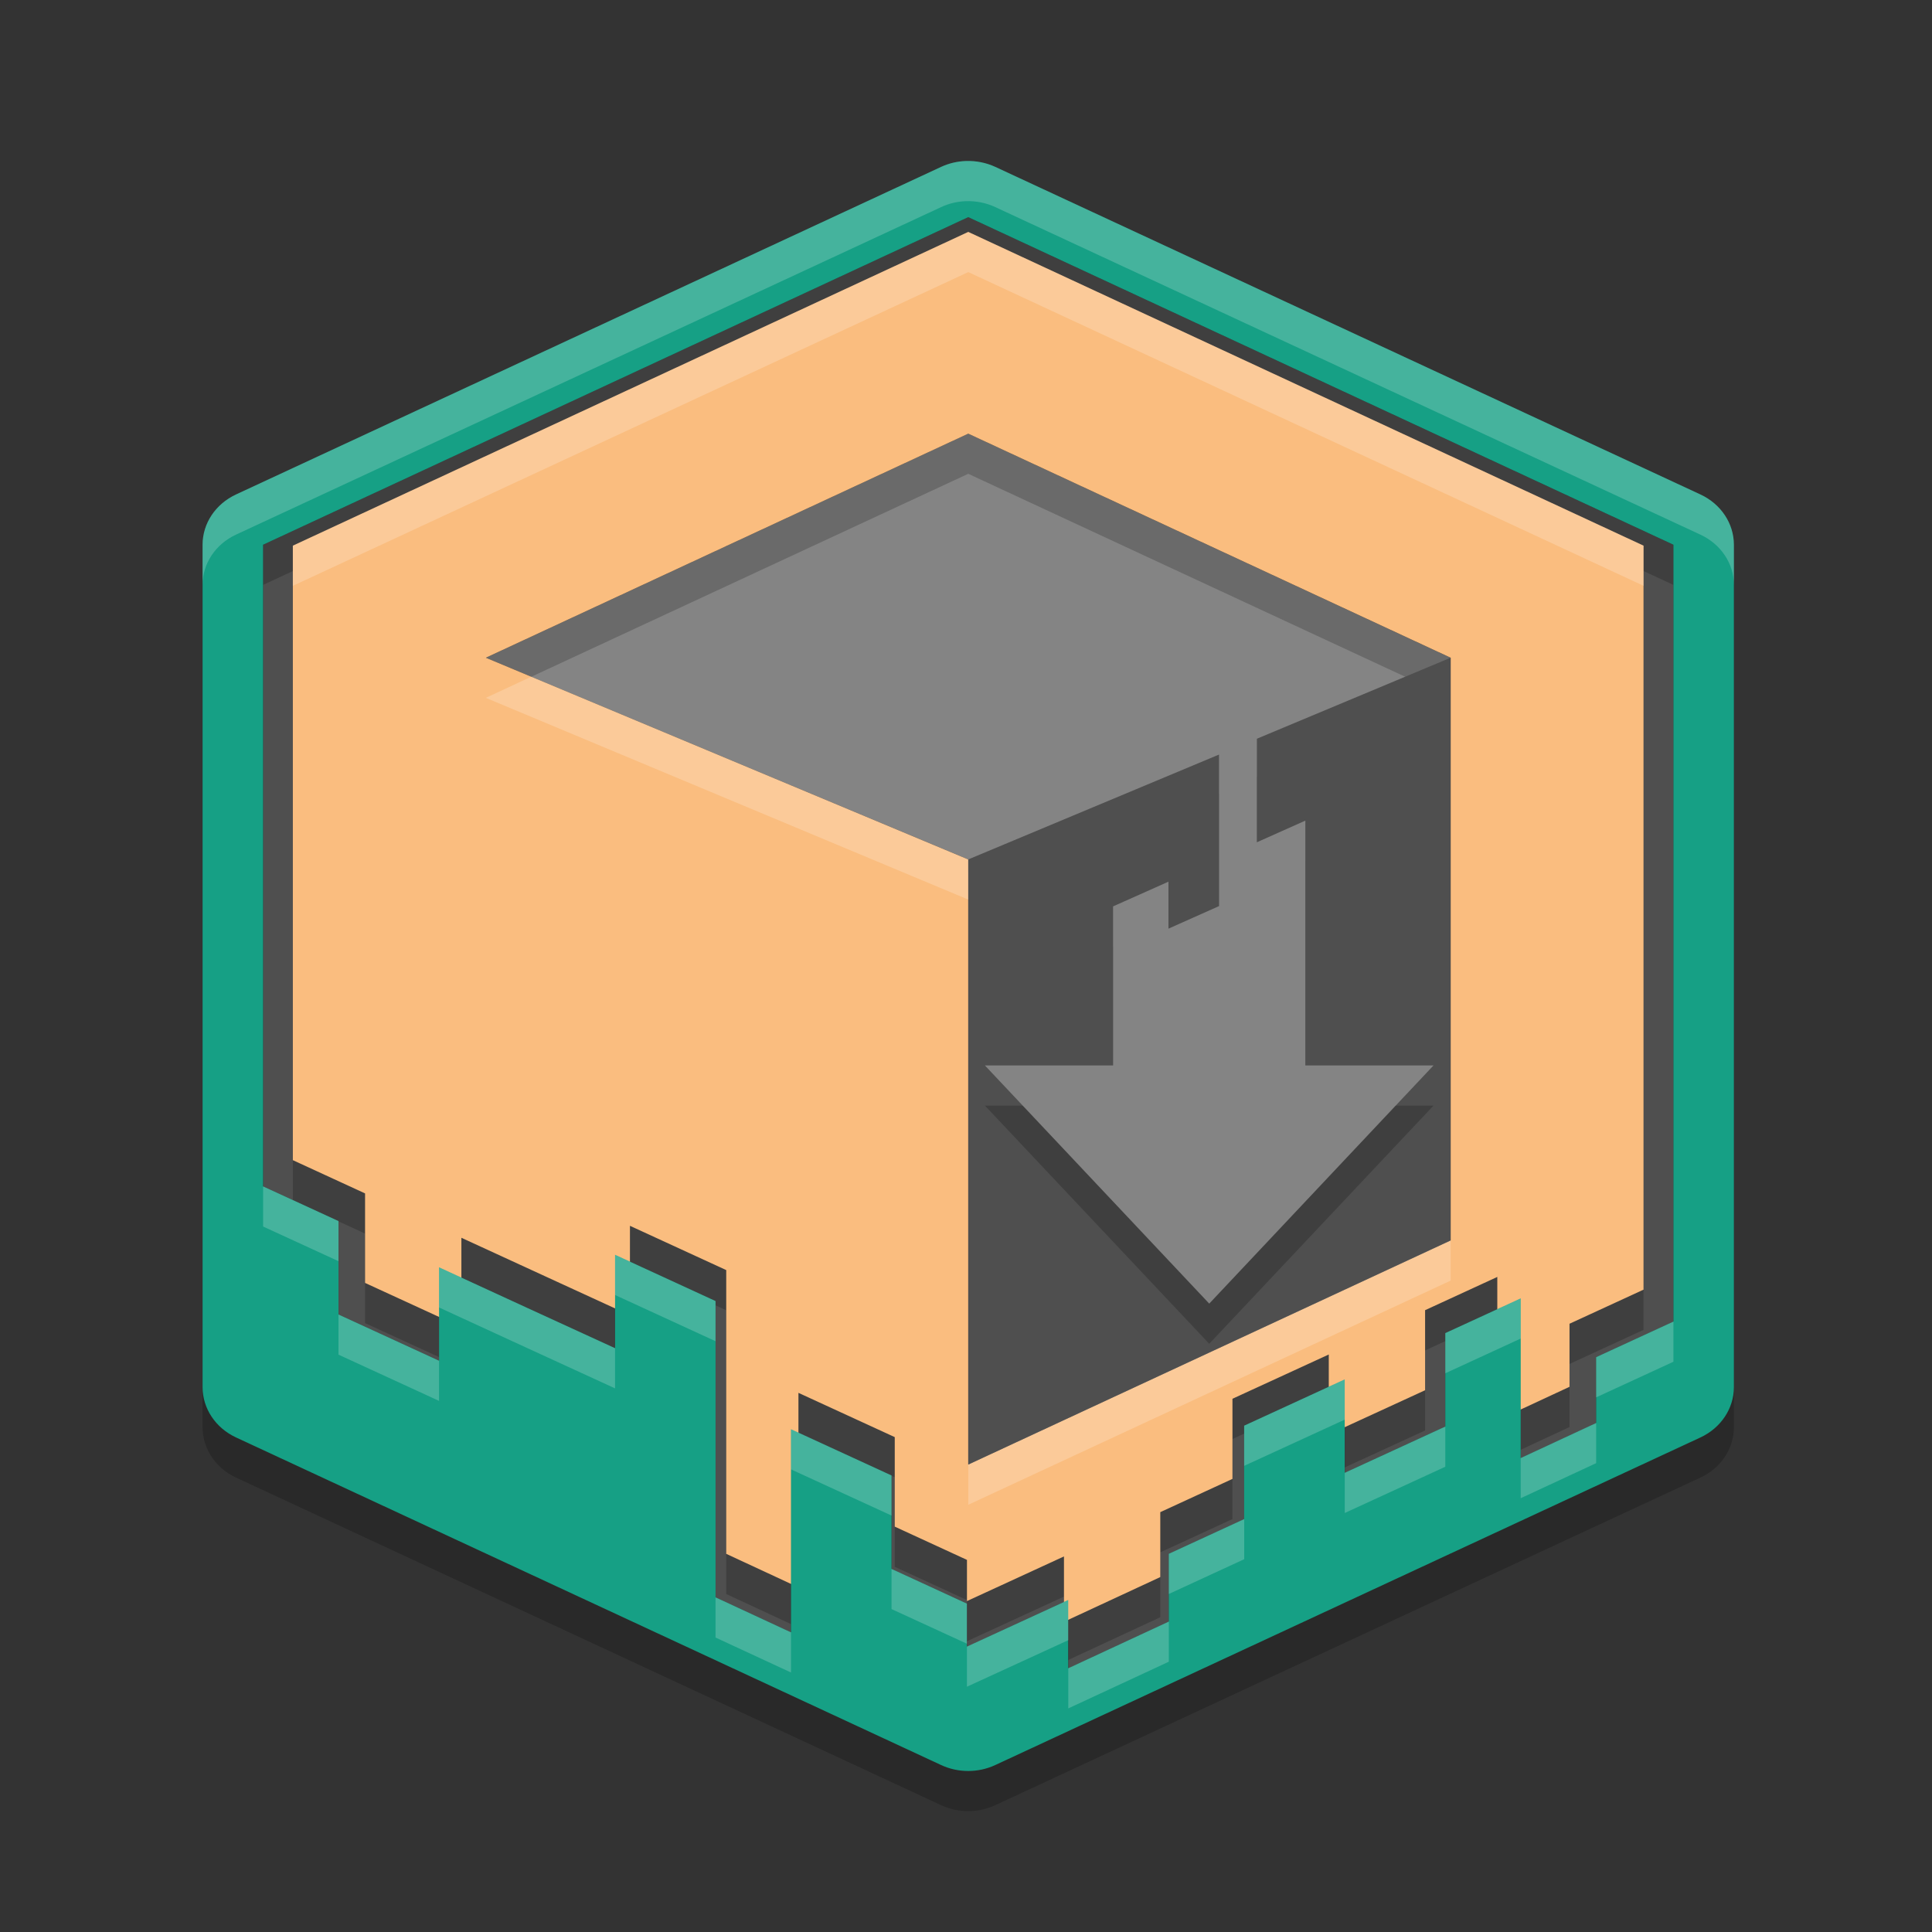 <svg xmlns="http://www.w3.org/2000/svg" xmlns:xlink="http://www.w3.org/1999/xlink" width="48" height="48" version="1.1">
 <rect width="100%" height="100%" fill="#333333" stroke="none"/>
 <defs>
  <linearGradient id="linearGradient2450">
   <stop style="stop-color:#35bf5c;stop-opacity:0.899" offset="0"/>
   <stop style="stop-color:#35bf5c;stop-opacity:0" offset="1"/>
  </linearGradient>
  <radialGradient id="radialGradient3438" cx="-174.61" cy="1608.253" r="57.831" fx="-174.61" fy="1608.253" gradientTransform="matrix(2.828,-2.852,3.138,3.112,-4651.889,-3868.647)" gradientUnits="userSpaceOnUse" xlink:href="#linearGradient2450"/>
  <radialGradient id="radialGradient3438-7" cx="-174.61" cy="1608.253" r="57.831" fx="-174.61" fy="1608.253" gradientTransform="matrix(2.828,-2.852,3.138,3.112,-4651.889,-3868.647)" gradientUnits="userSpaceOnUse" xlink:href="#linearGradient2450"/>
 </defs>
 <path style="fill:#4f4f4f" d="M 24.056,5.395 6.536,13.534 v 15.94 l 1.874,0.862 v 2.322 l 2.499,1.149 V 31.486 l 2.186,1.006 2.186,1.005 v -2.32 l 2.497,1.149 v 2.322 2.322 2.717 l 1.874,0.87 v -2.726 -2.32 l 2.499,1.149 v 2.322 l 1.874,0.862 v 1.068 l 0.643,-0.296 1.874,-0.862 v 1.696 l 2.499,-1.16 v -1.684 l 1.872,-0.862 v -2.322 l 2.499,-1.149 v 2.32 l 2.499,-1.149 v -2.322 l 1.874,-0.862 v 2.322 1.645 l 1.874,-0.871 v -1.636 l 1.92,-0.884 v -19.3 z m 0,5.233 12.514,5.813 V 31.556 L 24.056,37.37 V 21.674 l -12.514,-5.233 z"/>
 <path style="opacity:0.2" d="m 24,4.998 c -0.215,0.007 -0.426,0.057 -0.618,0.146 L 5.864,13.282 c -0.509,0.237 -0.831,0.72 -0.831,1.25 v 20.928 c 8e-5,0.529 0.322,1.013 0.831,1.25 l 17.518,8.139 c 0.423,0.197 0.922,0.197 1.345,0 l 17.52,-8.139 c 0.509,-0.237 0.831,-0.72 0.831,-1.25 v -20.928 c -7.8e-5,-0.529 -0.322,-1.013 -0.831,-1.25 L 24.727,5.144 C 24.502,5.04 24.252,4.989 24,4.998 Z m 0.056,1.395 17.52,8.139 v 19.3 l -1.92,0.884 v 1.636 l -1.874,0.871 v -1.645 -2.322 l -1.874,0.862 v 2.322 l -2.499,1.149 v -2.32 l -2.499,1.149 v 2.322 l -1.872,0.862 v 1.684 l -2.499,1.16 v -1.696 l -1.874,0.862 -0.643,0.296 V 40.839 L 22.15,39.977 V 37.655 L 19.652,36.507 v 2.32 2.726 l -1.874,-0.87 v -2.717 -2.322 -2.322 l -2.497,-1.149 v 2.32 l -2.186,-1.005 -2.186,-1.006 v 2.32 L 8.41,33.656 V 31.334 L 6.536,30.472 V 14.532 Z"/>
 <path style="fill:#848484" d="M 24.056,10.773 36.04,16.341 V 30.818 L 24.056,36.386 V 21.352 L 12.071,16.341 Z"/>
 <path style="opacity:0.2" d="M 24.056,6.759 7.276,14.555 v 15.267 l 1.794,0.826 v 2.224 l 2.393,1.1 v -2.222 l 2.094,0.963 2.094,0.962 v -2.222 l 2.392,1.1 v 2.224 2.224 2.602 l 1.794,0.833 v -2.611 -2.222 l 2.393,1.1 v 2.224 l 1.794,0.826 v 1.023 l 0.616,-0.283 1.794,-0.826 v 1.624 l 2.393,-1.111 v -1.613 l 1.793,-0.826 v -1.989 l 2.393,-1.1 v 1.988 l 2.393,-1.1 v -1.989 l 1.794,-0.826 v 1.989 1.575 l 1.794,-0.834 V 33.887 l 1.839,-0.847 V 14.555 Z m 0,5.012 11.985,5.567 v 14.477 L 24.056,37.384 V 22.35 l -11.985,-5.012 z"/>
 <path style="fill:#fabd7f" d="M 24.056,5.762 7.276,13.557 v 15.267 l 1.794,0.826 v 2.224 l 2.393,1.1 v -2.222 l 2.094,0.963 2.094,0.962 v -2.222 l 2.392,1.1 v 2.224 2.224 2.602 l 1.794,0.833 v -2.611 -2.222 l 2.393,1.1 v 2.224 l 1.794,0.826 v 1.023 l 0.616,-0.283 1.794,-0.826 v 1.624 l 2.393,-1.111 v -1.613 l 1.793,-0.826 V 34.752 l 2.393,-1.1 v 1.988 l 2.393,-1.1 v -1.989 l 1.794,-0.826 v 1.989 1.575 l 1.794,-0.834 v -1.567 l 1.839,-0.847 V 13.557 Z m 0,5.012 11.985,5.567 v 14.477 L 24.056,36.386 V 21.353 l -11.985,-5.012 z"/>
 <path style="fill:#16a085" d="M 24,4 C 23.785,4.007 23.574,4.057 23.382,4.146 L 5.864,12.285 c -0.509,0.237 -0.831,0.72 -0.831,1.25 v 20.928 c 8e-5,0.529 0.322,1.013 0.831,1.25 l 17.518,8.139 c 0.423,0.197 0.922,0.197 1.345,0 l 17.52,-8.139 c 0.509,-0.237 0.831,-0.72 0.831,-1.25 v -20.928 c -7.8e-5,-0.529 -0.322,-1.013 -0.831,-1.25 L 24.727,4.146 C 24.502,4.042 24.252,3.992 24,4 Z m 0.056,1.395 17.52,8.139 v 19.3 l -1.92,0.884 v 1.636 l -1.874,0.871 v -1.645 -2.322 l -1.874,0.862 v 2.322 l -2.499,1.149 v -2.32 l -2.499,1.149 v 2.322 l -1.872,0.862 v 1.684 l -2.499,1.16 v -1.696 l -1.874,0.862 -0.643,0.296 V 39.841 L 22.15,38.979 V 36.657 L 19.652,35.509 v 2.32 2.726 l -1.874,-0.87 v -2.717 -2.322 -2.322 l -2.497,-1.149 v 2.32 L 13.095,32.492 10.908,31.486 v 2.32 L 8.41,32.658 V 30.337 L 6.536,29.475 V 13.534 Z"/>
 <path style="fill:#4f4f4f" d="M 36.04,16.341 V 30.818 L 24.056,36.386 V 21.352 Z"/>
 <path style="opacity:0.2" d="m 31.227,19.297 -0.941,0.421 v 1.458 1.167 1.167 l -1.256,0.56 v -1.167 l -1.098,0.49 -0.278,0.124 v 3.952 h -3.184 l 5.573,5.917 5.572,-5.917 h -3.184 v -6.083 l -1.204,0.538 v -1.167 z"/>
 <path style="fill:#848484" d="m 31.227,18.299 -0.941,0.421 v 1.458 1.167 1.167 l -1.256,0.56 v -1.167 l -1.098,0.49 -0.278,0.124 v 3.952 h -3.184 l 5.573,5.917 5.572,-5.917 h -3.184 v -6.083 l -1.204,0.538 v -1.167 z"/>
 <path style="fill:#ffffff;opacity:0.2" d="M 24.057 5.762 L 7.275 13.557 L 7.275 14.555 L 24.057 6.76 L 40.836 14.555 L 40.836 13.557 L 24.057 5.762 z M 13.201 16.812 L 12.07 17.338 L 24.057 22.35 L 24.057 21.354 L 13.201 16.812 z M 36.041 30.818 L 24.057 36.387 L 24.057 37.385 L 36.041 31.816 L 36.041 30.818 z"/>
 <path style="fill:#ffffff;opacity:0.2" d="M 24 4 C 23.785 4.007 23.575 4.057 23.383 4.146 L 5.863 12.285 C 5.354 12.522 5.033 13.004 5.033 13.533 L 5.033 14.531 C 5.033 14.002 5.354 13.52 5.863 13.283 L 23.383 5.145 C 23.575 5.055 23.785 5.005 24 4.998 C 24.252 4.99 24.501 5.04 24.727 5.145 L 42.246 13.283 C 42.756 13.52 43.078 14.002 43.078 14.531 L 43.078 13.533 C 43.078 13.004 42.756 12.522 42.246 12.285 L 24.727 4.146 C 24.501 4.042 24.252 3.992 24 4 z M 6.537 29.475 L 6.537 30.473 L 8.41 31.334 L 8.41 30.336 L 6.537 29.475 z M 15.281 31.176 L 15.281 32.174 L 17.777 33.322 L 17.777 32.324 L 15.281 31.176 z M 10.908 31.486 L 10.908 32.484 L 13.094 33.49 L 15.281 34.494 L 15.281 33.496 L 13.094 32.492 L 10.908 31.486 z M 37.781 32.26 L 35.908 33.121 L 35.908 34.119 L 37.781 33.256 L 37.781 32.26 z M 8.41 32.658 L 8.41 33.656 L 10.908 34.805 L 10.908 33.807 L 8.41 32.658 z M 41.576 32.834 L 39.656 33.719 L 39.656 34.717 L 41.576 33.832 L 41.576 32.834 z M 33.41 34.271 L 30.912 35.42 L 30.912 36.418 L 33.41 35.27 L 33.41 34.271 z M 39.656 35.354 L 37.781 36.225 L 37.781 37.223 L 39.656 36.352 L 39.656 35.354 z M 35.908 35.443 L 33.41 36.592 L 33.41 37.59 L 35.908 36.441 L 35.908 35.443 z M 19.652 35.508 L 19.652 36.506 L 22.15 37.654 L 22.15 36.658 L 19.652 35.508 z M 30.912 37.74 L 29.039 38.604 L 29.039 39.602 L 30.912 38.738 L 30.912 37.74 z M 22.15 38.979 L 22.15 39.977 L 24.023 40.838 L 24.023 39.842 L 22.15 38.979 z M 17.777 39.686 L 17.777 40.684 L 19.652 41.553 L 19.652 40.555 L 17.777 39.686 z M 26.541 39.752 L 24.666 40.613 L 24.023 40.908 L 24.023 41.906 L 24.666 41.611 L 26.541 40.75 L 26.541 39.752 z M 29.039 40.287 L 26.541 41.447 L 26.541 42.445 L 29.039 41.285 L 29.039 40.287 z"/>
</svg>
